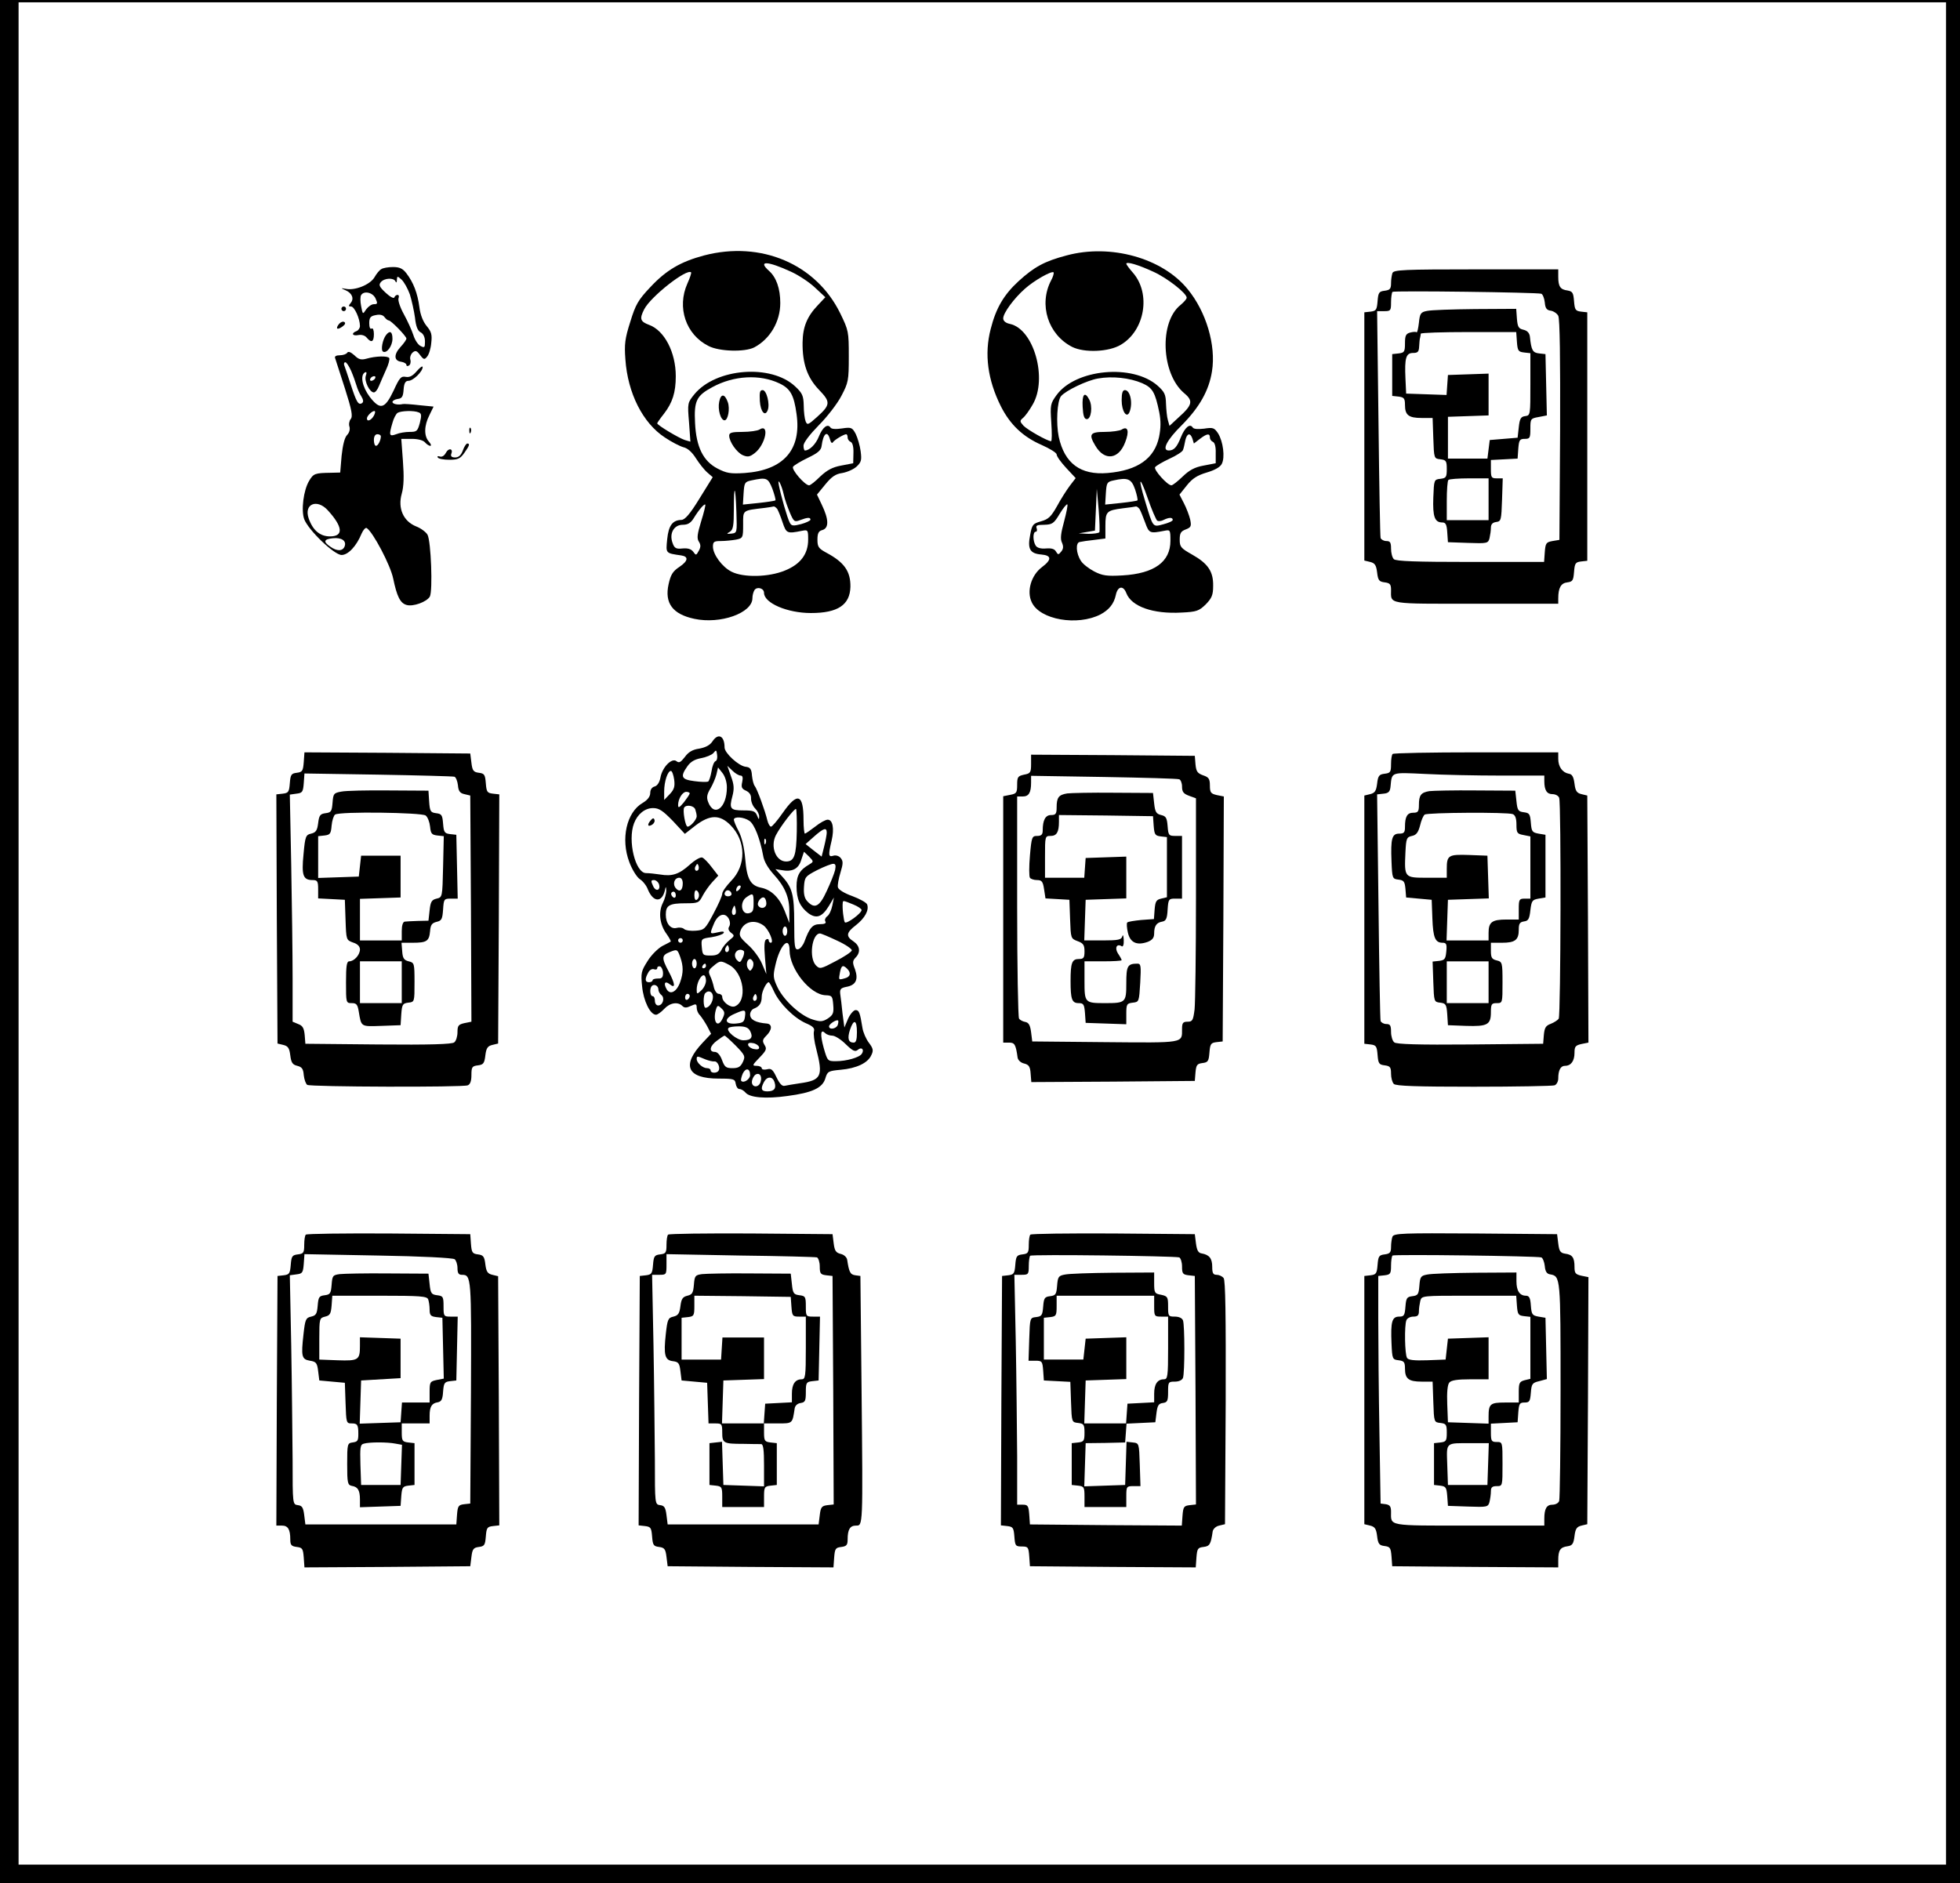 <?xml version="1.0" standalone="no"?>
<!DOCTYPE svg PUBLIC "-//W3C//DTD SVG 20010904//EN"
 "http://www.w3.org/TR/2001/REC-SVG-20010904/DTD/svg10.dtd">
<svg version="1.0" xmlns="http://www.w3.org/2000/svg"
 width="844pt" height="811pt" viewBox="0 0 844 811"
 preserveAspectRatio="xMidYMid meet">

<g transform="translate(0,811) scale(0.1,-0.1)"
fill="#000000" stroke="none">
<path d="M0 4055 l0 -4055 4220 0 4220 0 0 4055 0 4055 -4220 0 -4220 0 0
-4055z m8380 35 l0 -4010 -4150 0 -4150 0 0 4010 0 4010 4150 0 4150 0 0
-4010z"/>
<path d="M3032 7010 c-101 -27 -163 -63 -232 -137 -52 -55 -63 -74 -86 -149
-23 -72 -26 -97 -21 -162 10 -145 75 -274 170 -336 28 -19 65 -38 80 -42 18
-4 37 -21 54 -48 14 -22 36 -50 49 -61 l23 -20 -57 -92 c-41 -67 -63 -92 -78
-92 -38 -1 -55 -24 -61 -83 -6 -62 -8 -60 61 -70 32 -5 29 -24 -8 -49 -29 -19
-38 -34 -47 -75 -18 -81 17 -129 111 -149 112 -24 250 25 250 89 0 12 4 27 9
35 11 16 41 8 41 -12 0 -44 100 -87 202 -87 116 0 168 35 170 113 1 67 -27
106 -104 147 -33 18 -38 25 -38 56 0 27 5 37 20 41 30 8 30 45 -2 111 l-20 42
36 44 c27 33 44 45 73 49 22 4 49 16 62 28 20 19 22 28 17 66 -3 24 -13 57
-21 74 -15 28 -19 30 -59 24 -27 -4 -46 -3 -50 4 -12 18 -34 1 -50 -39 -13
-33 -40 -60 -60 -60 -3 0 -6 9 -6 21 0 13 27 48 66 88 36 36 80 93 97 126 30
57 32 66 32 170 0 107 -1 112 -37 186 -104 212 -341 313 -586 249z m374 -70
c33 -15 80 -46 104 -69 l44 -41 -31 -33 c-48 -50 -66 -95 -67 -162 -1 -90 20
-151 71 -204 50 -52 50 -64 -9 -117 -38 -34 -42 -36 -49 -18 -4 10 -8 41 -8
68 -1 42 -6 53 -37 82 -103 97 -341 79 -434 -34 -29 -36 -30 -38 -23 -120 l6
-84 -24 7 c-25 8 -119 64 -119 72 0 2 13 21 29 41 37 48 51 92 51 162 0 103
-49 197 -115 221 -38 14 -42 26 -21 67 28 55 184 177 202 159 2 -2 -5 -24 -16
-48 -46 -103 -7 -220 91 -269 46 -24 156 -27 197 -6 68 36 112 111 112 191 0
62 -17 111 -49 139 -49 44 -7 43 95 -4z m-50 -481 c47 -22 63 -50 74 -132 22
-154 -56 -242 -223 -254 -62 -4 -78 -1 -117 19 -62 32 -92 93 -97 196 -5 96 6
118 75 155 92 50 204 56 288 16z m218 -241 c4 -15 9 -19 13 -12 8 11 47 34 57
34 3 0 6 -6 6 -14 0 -8 6 -16 13 -19 8 -3 13 -21 12 -48 l-1 -44 -52 -10 c-38
-7 -61 -20 -90 -47 -21 -21 -42 -38 -48 -38 -18 0 -77 68 -69 80 4 6 32 23 63
38 44 21 58 33 60 52 7 54 25 68 36 28z m-248 -213 c9 -25 15 -47 13 -50 -3
-2 -35 -7 -72 -11 l-68 -7 3 49 c3 45 5 49 33 55 66 14 72 12 91 -36z m49 -25
c4 -19 16 -53 26 -77 17 -40 20 -42 44 -33 32 12 45 13 45 2 0 -4 -18 -13 -40
-19 -35 -9 -42 -8 -49 6 -10 17 -39 119 -47 161 -8 39 12 2 21 -40z m-204 -75
c3 -89 3 -90 -21 -93 -22 -2 -23 -1 -7 8 14 9 17 26 17 97 0 112 7 104 11 -12z
m-152 -41 c-16 -53 -19 -72 -10 -86 9 -14 9 -24 0 -40 -11 -20 -12 -21 -24 -4
-9 12 -24 16 -46 14 -28 -3 -35 1 -43 24 -15 41 6 78 44 78 21 0 34 7 47 28
22 36 45 63 50 59 2 -2 -6 -35 -18 -73z m328 54 c4 -7 15 -33 23 -58 16 -47
19 -49 83 -36 26 5 27 4 27 -38 0 -62 -33 -106 -100 -133 -70 -29 -179 -31
-230 -5 -40 20 -80 74 -80 108 0 21 5 24 34 24 18 0 48 3 65 6 30 6 31 8 31
65 0 64 -5 60 95 72 17 2 33 5 37 6 4 0 10 -5 15 -11z"/>
<path d="M3272 6383 c3 -47 23 -69 34 -39 10 26 -5 86 -22 86 -12 0 -14 -10
-12 -47z"/>
<path d="M3097 6380 c-7 -33 6 -80 23 -80 15 0 24 50 14 78 -13 37 -30 38 -37
2z"/>
<path d="M3270 6260 c-8 -5 -41 -10 -72 -10 -46 0 -58 -3 -58 -16 0 -26 32
-72 58 -84 21 -9 30 -8 51 8 47 35 67 131 21 102z"/>
<path d="M4593 7010 c-95 -25 -139 -49 -207 -111 -63 -58 -97 -115 -120 -206
-28 -108 -13 -219 44 -333 40 -79 95 -131 175 -166 36 -16 65 -34 65 -41 0 -8
18 -33 41 -58 l41 -44 -26 -34 c-14 -19 -39 -58 -55 -88 -25 -44 -36 -55 -68
-64 -35 -10 -39 -14 -47 -59 -12 -60 -1 -80 48 -84 45 -4 46 -22 2 -55 -46
-35 -66 -104 -43 -151 35 -75 196 -103 296 -52 37 20 58 46 66 84 8 38 32 42
45 8 22 -58 115 -91 238 -84 65 3 75 7 104 35 26 27 32 40 32 80 1 62 -22 96
-91 135 -48 27 -53 33 -53 64 0 28 5 36 26 44 23 9 25 14 19 43 -4 17 -16 49
-27 70 l-19 37 32 40 c24 30 45 43 85 55 34 10 58 23 65 37 15 28 6 97 -16
132 -16 24 -22 26 -60 20 -26 -3 -45 -2 -49 5 -12 19 -34 0 -51 -42 -17 -43
-30 -57 -52 -57 -32 0 -8 46 56 109 76 77 117 149 130 232 18 112 -25 257
-105 354 -109 134 -332 196 -521 145z m373 -70 c60 -27 144 -93 144 -112 0 -6
-12 -19 -26 -31 -93 -73 -84 -296 15 -380 40 -33 36 -51 -22 -103 l-41 -38 -7
25 c-4 13 -7 45 -8 70 -1 40 -6 51 -36 78 -108 95 -353 72 -435 -40 -27 -37
-28 -43 -23 -119 3 -44 3 -80 -1 -80 -15 0 -102 49 -119 67 -16 18 -16 21 -2
33 9 7 28 33 42 58 65 111 5 325 -98 347 -19 4 -29 13 -29 24 0 23 47 87 94
128 39 35 115 78 123 70 2 -3 -2 -19 -11 -35 -54 -104 -13 -233 91 -286 52
-26 157 -22 209 9 104 61 131 220 53 310 -16 18 -29 36 -29 39 0 11 51 -4 116
-34z m-48 -480 c45 -20 56 -38 74 -126 7 -36 7 -67 -1 -106 -20 -93 -92 -144
-221 -155 -117 -10 -186 41 -211 156 -12 59 -7 154 10 175 20 24 112 68 159
76 61 11 136 3 190 -20z m217 -240 l6 -20 26 20 c30 23 43 25 43 6 0 -8 6 -16
13 -19 8 -3 13 -22 12 -48 l0 -44 -52 -10 c-39 -7 -62 -20 -90 -47 -22 -21
-43 -38 -49 -38 -17 0 -77 67 -70 78 4 6 31 22 61 36 31 14 57 31 59 38 3 7 7
25 10 41 7 32 22 35 31 7z m-247 -218 c8 -24 12 -45 10 -47 -2 -2 -34 -7 -71
-11 l-68 -7 3 49 c3 45 5 49 33 55 62 14 77 7 93 -39z m95 -134 c6 -4 19 -2
28 3 22 11 39 12 39 0 0 -5 -18 -13 -41 -19 -46 -12 -43 -16 -78 100 -32 104
-24 114 11 13 17 -49 36 -93 41 -97z m-249 -50 c-3 -4 -24 -7 -47 -7 l-42 2
35 6 35 6 4 90 4 90 8 -90 c4 -49 5 -93 3 -97z m-152 46 c-14 -51 -17 -75 -9
-91 7 -16 6 -27 -3 -38 -12 -15 -14 -15 -23 0 -6 11 -19 15 -43 13 -23 -2 -38
3 -44 12 -13 20 -13 60 0 60 5 0 7 7 4 15 -5 12 2 15 32 15 35 1 42 5 67 47
15 25 30 43 33 41 3 -3 -4 -36 -14 -74z m325 54 c4 -7 15 -33 24 -58 17 -47
20 -48 82 -36 26 5 27 5 27 -43 0 -91 -70 -141 -206 -149 -68 -4 -87 -1 -122
17 -23 12 -49 32 -57 45 -22 33 -24 80 -5 82 8 2 36 6 63 9 l47 6 0 54 c0 62
5 67 75 76 28 3 53 7 57 8 4 0 10 -5 15 -11z"/>
<path d="M4830 6386 c0 -47 22 -80 34 -50 15 38 3 94 -20 94 -10 0 -14 -13
-14 -44z"/>
<path d="M4662 6358 c2 -39 7 -53 18 -53 19 0 26 56 10 85 -19 36 -31 22 -28
-32z"/>
<path d="M4830 6260 c-8 -5 -41 -10 -72 -10 -65 0 -71 -10 -41 -60 39 -66 100
-59 128 15 19 48 12 72 -15 55z"/>
<path d="M1642 6951 c-8 -4 -21 -20 -30 -36 -19 -31 -83 -57 -122 -49 -24 4
-24 4 -2 -6 28 -12 38 -36 22 -55 -10 -12 -10 -15 2 -15 14 0 38 -52 38 -84 0
-9 -7 -19 -15 -22 -24 -9 -18 -22 8 -17 14 3 29 -2 36 -11 20 -24 31 -19 31
15 0 17 -4 28 -10 24 -6 -4 -10 6 -10 23 0 24 5 31 28 35 17 4 31 1 38 -9 6
-8 14 -14 18 -14 10 0 76 -68 76 -78 0 -5 -11 -21 -26 -37 -29 -32 -28 -59 4
-63 12 -2 22 -8 22 -13 0 -6 5 -7 11 -3 6 3 9 15 6 25 -3 10 2 24 10 31 12 10
18 8 32 -11 15 -20 19 -21 30 -7 8 9 16 35 18 59 4 35 1 48 -19 72 -16 19 -28
49 -32 82 -8 61 -26 107 -56 146 -16 21 -30 27 -58 27 -20 0 -43 -4 -50 -9z
m123 -109 c8 -26 18 -71 22 -100 4 -37 11 -56 24 -63 12 -6 19 -21 19 -40 0
-26 -2 -28 -19 -19 -11 5 -25 27 -31 47 -7 21 -25 61 -41 90 -16 29 -26 59
-23 68 3 8 2 15 -4 15 -6 0 -12 -5 -14 -11 -2 -6 -19 3 -37 20 -28 26 -31 34
-21 46 15 18 56 20 63 3 3 -7 6 -5 6 6 1 18 2 18 20 2 11 -10 27 -39 36 -64z
m-148 -17 c10 -22 9 -25 -7 -25 -10 0 -24 -10 -33 -22 -15 -23 -15 -23 -22 14
-4 20 -4 41 0 47 12 20 50 12 62 -14z"/>
<path d="M5996 6934 c-3 -9 -6 -28 -6 -44 0 -24 -5 -29 -27 -32 -25 -3 -28 -8
-31 -45 -3 -37 -6 -42 -30 -45 l-27 -3 0 -535 0 -534 25 -6 c20 -5 26 -13 30
-45 4 -35 9 -40 33 -43 22 -3 27 -8 27 -32 0 -64 -22 -60 366 -60 l354 0 0 23
c0 46 12 66 39 69 23 3 26 8 29 45 3 37 6 42 30 45 l27 3 0 535 0 535 -27 3
c-24 3 -27 8 -30 45 -3 36 -6 42 -28 46 -31 4 -40 17 -40 59 l0 32 -354 0
c-313 0 -355 -2 -360 -16z m641 -89 c6 -2 13 -19 15 -37 2 -25 8 -34 26 -36
12 -2 27 -12 32 -22 7 -12 9 -188 8 -492 l-3 -473 -30 -5 c-27 -5 -30 -9 -33
-48 l-3 -42 -318 0 c-233 0 -320 3 -329 12 -7 7 -12 27 -12 45 0 27 -4 33 -20
33 -11 0 -22 6 -25 13 -2 6 -6 229 -9 495 l-6 482 30 0 c28 0 30 2 30 38 0 21
3 41 6 45 6 6 620 -2 641 -8z"/>
<path d="M6145 6771 c-27 -5 -31 -11 -35 -51 -3 -25 -7 -43 -10 -41 -3 3 -15
2 -27 -1 -19 -5 -23 -13 -23 -46 0 -37 -3 -41 -27 -44 l-28 -3 0 -90 0 -90 28
-3 c23 -3 27 -8 27 -36 0 -44 16 -56 72 -56 l47 0 3 -87 c3 -88 3 -88 31 -91
24 -3 27 -7 27 -42 0 -35 -3 -39 -27 -42 -28 -3 -28 -4 -31 -81 -3 -83 6 -107
39 -107 14 0 19 -9 21 -42 l3 -43 86 -3 c83 -3 87 -2 93 20 3 13 6 33 6 45 0
15 7 23 23 25 21 3 22 8 25 96 l3 92 -26 0 c-23 0 -25 4 -25 40 l0 39 58 3 57
3 3 43 c3 37 6 42 28 42 22 0 24 4 24 44 0 42 1 44 35 50 l36 7 -3 132 -3 132
-27 3 c-28 3 -34 13 -40 72 -2 16 -11 26 -28 30 -21 5 -25 12 -28 48 l-3 42
-177 -1 c-97 -1 -190 -4 -207 -8z m387 -133 c3 -39 6 -43 31 -46 l27 -3 0
-134 c0 -131 0 -134 -22 -137 -19 -2 -24 -11 -28 -48 l-5 -45 -60 -5 -60 -5
-5 -40 -5 -40 -85 0 -85 0 0 90 0 90 88 3 87 3 0 90 0 90 -87 -3 -88 -3 -3
-43 -3 -43 -87 3 -87 3 -3 65 c-4 88 2 110 33 110 20 0 25 5 26 28 1 15 2 32
4 37 1 6 3 13 3 18 1 4 94 7 206 7 l205 0 3 -42z m-122 -678 l0 -90 -90 0 -90
0 0 83 c0 46 3 87 7 90 3 4 44 7 90 7 l83 0 0 -90z"/>
<path d="M1470 6780 c0 -5 5 -10 10 -10 6 0 10 5 10 10 0 6 -4 10 -10 10 -5 0
-10 -4 -10 -10z"/>
<path d="M1460 6715 c-17 -21 -8 -28 15 -11 11 8 14 15 8 19 -6 4 -16 0 -23
-8z"/>
<path d="M1663 6668 c-16 -20 -24 -66 -14 -72 16 -10 41 24 41 55 0 31 -11 37
-27 17z"/>
<path d="M1495 6591 c-3 -6 -18 -11 -32 -11 -16 0 -23 -5 -20 -12 2 -7 21 -66
42 -130 30 -94 35 -121 25 -133 -6 -7 -9 -23 -5 -33 3 -12 -1 -26 -11 -36 -10
-11 -18 -42 -23 -89 l-6 -72 -40 -1 c-69 -1 -75 -3 -94 -35 -24 -40 -35 -126
-21 -165 18 -47 129 -154 161 -154 28 0 64 38 86 92 7 16 17 27 22 24 27 -17
102 -159 114 -217 16 -77 30 -106 57 -114 28 -9 88 13 101 36 13 25 5 238 -10
266 -6 11 -28 28 -49 36 -55 22 -80 78 -62 141 9 32 10 74 5 141 l-7 95 45 0
c27 0 49 -6 57 -15 7 -8 17 -15 23 -15 5 0 3 8 -6 18 -22 24 -21 69 2 114 l18
37 -61 6 c-34 4 -65 6 -71 5 -21 -5 -45 0 -45 9 0 5 10 11 23 13 18 2 23 10
25 41 2 27 8 37 21 37 20 0 61 40 61 59 0 7 -11 -1 -25 -17 -18 -21 -31 -28
-48 -25 -20 4 -27 -4 -52 -59 -38 -80 -58 -85 -103 -27 -32 43 -42 92 -21 105
8 4 9 -1 4 -15 -7 -23 17 -71 35 -71 6 0 16 12 22 28 6 15 20 46 30 69 11 23
17 46 14 51 -6 10 -58 9 -99 -3 -22 -6 -33 -3 -51 15 -16 14 -26 18 -31 11z
m17 -78 c9 -21 19 -49 23 -63 4 -14 13 -35 21 -47 9 -15 10 -24 3 -29 -16 -10
-24 4 -49 81 -13 39 -25 76 -28 83 -2 6 0 12 5 12 5 0 16 -17 25 -37z m103
-33 c-3 -5 -11 -10 -16 -10 -6 0 -7 5 -4 10 3 6 11 10 16 10 6 0 7 -4 4 -10z
m-5 -160 c-11 -20 -30 -28 -30 -12 0 11 22 32 32 32 5 0 4 -9 -2 -20z m193 14
c12 -4 13 -13 5 -45 -10 -36 -13 -39 -44 -39 -18 0 -44 -4 -58 -10 -30 -11
-32 -5 -16 49 5 19 15 38 22 43 15 9 70 11 91 2z m-163 -103 c0 -17 -12 -41
-21 -41 -5 0 -9 11 -9 25 0 16 6 25 15 25 8 0 15 -4 15 -9z m-229 -318 c66
-72 69 -113 10 -113 -43 0 -74 26 -92 78 -21 62 36 85 82 35z m73 -156 c-8
-21 -33 -22 -62 -1 -31 21 -28 32 11 36 38 4 60 -11 51 -35z"/>
<path d="M2021 6254 c0 -11 3 -14 6 -6 3 7 2 16 -1 19 -3 4 -6 -2 -5 -13z"/>
<path d="M1993 6170 c-8 -21 -18 -30 -33 -30 -15 0 -20 5 -17 15 10 23 -11 28
-23 5 -7 -13 -17 -19 -26 -16 -9 3 -12 1 -9 -4 3 -6 26 -10 50 -10 37 0 47 5
64 29 22 31 26 41 13 41 -4 0 -13 -13 -19 -30z"/>
<path d="M3067 4916 c-10 -15 -29 -25 -56 -30 -29 -4 -47 -15 -62 -36 -18 -23
-25 -27 -36 -18 -20 16 -61 -26 -69 -70 -4 -22 -14 -36 -25 -39 -12 -3 -19
-14 -19 -28 0 -15 -11 -30 -33 -43 -69 -40 -95 -155 -57 -255 12 -32 32 -64
45 -73 13 -8 29 -28 35 -45 23 -55 60 -57 73 -4 4 19 5 19 6 -1 0 -11 -6 -36
-15 -53 -20 -40 -13 -94 17 -134 11 -16 19 -30 17 -32 -1 -1 -18 -10 -36 -19
-18 -10 -47 -38 -63 -64 -28 -44 -30 -52 -24 -110 6 -63 35 -122 60 -122 6 0
22 11 35 25 25 27 59 32 78 13 9 -9 18 -9 37 0 22 10 25 9 25 -8 0 -10 6 -25
14 -32 7 -8 21 -29 31 -47 l17 -33 -35 -37 c-94 -99 -69 -156 68 -156 65 0 70
-2 73 -22 2 -13 9 -23 16 -23 8 0 19 -7 26 -15 18 -22 87 -28 180 -15 108 14
152 35 164 76 9 30 13 32 66 37 68 6 117 29 132 63 10 20 8 29 -11 54 -12 16
-24 44 -27 62 -11 69 -15 78 -30 78 -8 0 -23 -17 -32 -37 l-16 -38 -8 60 c-3
33 -8 71 -10 85 -2 20 2 25 26 30 41 7 53 31 38 75 -12 30 -11 37 2 51 23 23
19 51 -9 70 -34 22 -31 38 11 70 38 30 57 64 48 89 -3 8 -32 24 -64 36 -34 12
-60 28 -62 38 -2 9 3 37 11 63 12 39 12 50 1 63 -7 9 -21 13 -31 10 -22 -7
-23 1 -8 65 12 52 5 90 -17 90 -9 0 -33 -13 -54 -30 -21 -16 -41 -30 -44 -30
-3 0 -6 27 -6 59 0 112 -26 121 -89 31 -23 -33 -46 -60 -51 -60 -5 0 -12 12
-16 28 -9 39 -44 135 -54 147 -5 6 -10 26 -12 45 -2 29 -8 36 -28 38 -30 4
-90 59 -90 83 0 51 -28 64 -53 25z m14 -84 c-6 -2 -14 -21 -17 -43 -4 -22 -10
-42 -15 -45 -5 -2 -31 -2 -59 2 -56 7 -62 19 -30 64 14 20 32 30 59 35 22 4
46 14 53 22 12 15 13 14 16 -8 2 -13 -1 -25 -7 -27z m108 -62 c9 0 11 -9 7
-28 -5 -22 -2 -29 16 -37 15 -7 23 -18 22 -34 0 -13 7 -32 18 -43 10 -10 18
-26 17 -35 0 -14 -2 -13 -9 5 -8 19 -17 22 -59 22 -56 0 -62 7 -47 62 8 31 7
49 -6 84 l-16 46 22 -21 c12 -12 28 -21 35 -21z m-59 -51 c0 -88 -55 -131 -81
-62 -7 19 -5 32 10 57 10 17 22 45 26 61 l7 30 19 -24 c11 -14 19 -39 19 -62z
m-227 34 c4 -30 0 -43 -19 -63 l-24 -25 0 37 c0 42 15 88 29 88 5 0 11 -17 14
-37z m67 -60 c-1 -5 -12 -21 -25 -38 -20 -24 -25 -26 -25 -12 0 27 19 57 35
57 8 0 15 -3 15 -7z m24 -69 c3 -9 6 -22 6 -29 0 -15 -27 -45 -39 -45 -10 0
-22 70 -15 82 9 14 42 9 48 -8z m-97 -49 l52 -56 46 36 c62 47 104 48 150 2
68 -68 69 -174 3 -241 -21 -22 -38 -46 -38 -55 0 -9 -17 -47 -38 -86 -35 -66
-39 -70 -75 -73 -21 -2 -44 1 -51 7 -6 6 -21 8 -32 5 -26 -7 -47 19 -47 57 0
40 15 49 85 49 55 0 58 2 74 33 9 17 28 44 42 59 l25 27 -28 36 c-15 20 -33
39 -41 42 -8 3 -32 -11 -54 -31 -46 -41 -75 -51 -128 -42 -20 3 -47 6 -60 6
-46 0 -80 140 -52 214 15 40 47 66 82 66 26 0 42 -11 85 -55z m534 -46 c-2
-104 -11 -129 -46 -129 -44 0 -69 64 -44 113 20 39 81 118 87 113 2 -3 4 -47
3 -97z m-204 46 c22 -15 46 -78 59 -149 4 -26 21 -54 45 -81 49 -53 69 -101
68 -162 l0 -48 -20 52 c-22 56 -57 91 -101 100 -46 9 -62 37 -69 124 -4 49
-15 94 -28 119 -12 22 -21 45 -21 50 0 15 43 12 67 -5z m333 -51 c0 -8 -5 -35
-11 -59 l-11 -44 -35 27 -34 27 37 33 c41 36 54 40 54 16z m-263 -46 c-3 -8
-6 -5 -6 6 -1 11 2 17 5 13 3 -3 4 -12 1 -19z m189 -90 c-42 -24 -56 -47 -56
-95 0 -56 15 -88 51 -116 35 -25 59 -16 88 31 l22 37 -7 -35 c-4 -19 -13 -40
-22 -46 -8 -6 -12 -16 -8 -22 5 -8 -3 -12 -23 -12 -32 0 -45 -15 -67 -75 -6
-16 -18 -31 -27 -33 -15 -3 -17 10 -17 113 0 124 -8 154 -57 206 l-24 26 25
-4 c47 -9 74 4 86 43 l12 36 22 -21 c20 -21 20 -22 2 -33z m-480 -25 c-10 -10
-19 5 -10 18 6 11 8 11 12 0 2 -7 1 -15 -2 -18z m590 0 c-4 -16 -20 -56 -36
-90 -31 -68 -52 -79 -84 -44 -12 13 -16 32 -14 62 3 42 5 45 57 72 30 15 61
27 69 27 10 0 12 -7 8 -27z m-656 -57 c0 -31 -14 -40 -30 -21 -15 18 -6 45 15
45 9 0 15 -9 15 -24z m-103 -2 c10 -28 -13 -37 -25 -9 -10 21 -9 25 4 25 8 0
17 -7 21 -16z m345 -26 c-7 -7 -12 -8 -12 -2 0 6 3 14 7 17 3 4 9 5 12 2 2 -3
-1 -11 -7 -17z m-172 -23 c0 -8 -4 -17 -10 -20 -6 -4 -10 5 -10 20 0 15 4 24
10 20 6 -3 10 -12 10 -20z m140 4 c0 -5 -7 -9 -15 -9 -15 0 -20 12 -9 23 8 8
24 -1 24 -14z m-240 -5 c0 -8 -4 -12 -10 -9 -5 3 -10 10 -10 16 0 5 5 9 10 9
6 0 10 -7 10 -16z m335 -33 c0 -33 -3 -40 -21 -44 -32 -6 -40 48 -10 69 29 20
31 18 31 -25z m55 -2 c0 -20 -24 -26 -35 -9 -8 13 14 42 26 34 5 -3 9 -14 9
-25z m374 -4 c20 -8 36 -19 36 -24 0 -14 -64 -61 -72 -53 -5 6 -12 63 -9 85 1
10 3 9 45 -8z m-508 -42 c-11 -11 -19 6 -11 24 8 17 8 17 12 0 3 -10 2 -21 -1
-24z m-27 -21 c5 -10 6 -24 1 -32 -6 -9 -3 -18 8 -27 16 -12 15 -14 -6 -31
-13 -10 -29 -29 -35 -42 -10 -19 -20 -25 -47 -25 -33 0 -35 2 -38 36 -3 36 -3
37 42 43 25 4 48 12 52 18 4 7 -4 8 -25 3 -36 -8 -36 -9 -16 39 17 40 48 49
64 18z m148 -27 c23 -16 48 -75 32 -75 -5 0 -9 5 -9 11 0 5 -5 7 -11 3 -8 -4
-9 -30 -5 -78 l6 -71 -19 45 c-10 24 -37 61 -60 81 -36 33 -40 40 -32 62 15
38 60 49 98 22z m103 -25 c0 -11 -4 -20 -10 -20 -5 0 -10 9 -10 20 0 11 5 20
10 20 6 0 10 -9 10 -20z m215 -41 c37 -17 64 -36 63 -42 -2 -7 -34 -28 -71
-47 -62 -33 -67 -34 -83 -18 -32 32 -18 138 17 138 5 0 38 -14 74 -31z m-665
1 c0 -5 -4 -10 -10 -10 -5 0 -10 5 -10 10 0 6 5 10 10 10 6 0 10 -4 10 -10z
m460 -43 c0 -80 89 -191 155 -193 28 -1 30 -4 33 -42 3 -35 -1 -43 -23 -58
-22 -14 -32 -15 -64 -5 -52 15 -124 81 -152 137 -20 42 -21 51 -10 98 19 86
61 129 61 63z m-264 -4 c-10 -10 -19 5 -10 18 6 11 8 11 12 0 2 -7 1 -15 -2
-18z m-207 -24 c14 -40 14 -68 0 -108 -15 -43 -44 -58 -59 -30 -14 25 -6 36
13 21 27 -22 25 0 -4 55 -31 58 -30 69 5 83 32 13 33 12 45 -21z m274 25 c3
-3 1 -17 -5 -29 -9 -20 -13 -22 -24 -10 -8 7 -11 21 -8 29 6 16 25 21 37 10z
m-203 -54 c0 -11 -4 -20 -10 -20 -5 0 -10 9 -10 20 0 11 5 20 10 20 6 0 10 -9
10 -20z m243 7 c3 -8 1 -20 -4 -28 -8 -12 -10 -12 -18 0 -10 15 -4 41 9 41 4
0 10 -6 13 -13z m-104 -12 c64 -33 81 -157 25 -179 -19 -7 -54 19 -54 41 0 7
-7 13 -15 13 -8 0 -17 12 -21 28 -3 15 -10 37 -16 49 -9 19 -7 26 13 42 29 25
33 25 68 6z m-99 -5 c0 -5 -5 -10 -11 -10 -5 0 -7 5 -4 10 3 6 8 10 11 10 2 0
4 -4 4 -10z m-185 -31 c0 -18 -5 -24 -22 -23 -13 0 -23 -3 -23 -8 0 -4 -7 -8
-15 -8 -18 0 -19 14 -4 41 6 12 17 18 25 15 8 -3 14 -1 14 5 0 6 6 9 13 7 6
-3 12 -16 12 -29z m793 19 c18 -18 14 -35 -10 -41 -28 -8 -27 -8 -21 26 6 30
13 33 31 15z m-608 -51 c0 -13 -9 -32 -20 -42 -19 -18 -20 -17 -20 4 0 27 17
61 30 61 6 0 10 -11 10 -23z m293 -47 c24 -52 85 -113 136 -136 31 -13 40 -22
36 -35 -3 -10 1 -44 10 -77 30 -117 22 -134 -70 -147 -27 -4 -57 -9 -66 -11
-11 -3 -22 9 -35 36 -16 34 -23 40 -41 35 -13 -3 -23 -1 -23 5 0 5 -10 10 -22
10 -20 0 -19 3 12 35 30 31 33 38 22 55 -10 17 -9 23 8 40 25 25 26 49 3 52
-50 4 -73 17 -73 39 0 11 8 23 18 26 22 9 32 23 32 51 0 22 20 62 30 62 3 0
13 -18 23 -40z m-498 9 c0 -8 6 -19 13 -24 16 -13 6 -45 -14 -45 -8 0 -14 9
-14 20 0 11 -4 20 -10 20 -11 0 -14 33 -3 44 10 10 28 1 28 -15z m235 -32 c0
-23 -17 -47 -32 -47 -10 0 -11 54 -1 63 14 15 33 6 33 -16z m-100 4 c0 -6 -4
-13 -10 -16 -5 -3 -10 1 -10 9 0 9 5 16 10 16 6 0 10 -4 10 -9z m286 -18 c-10
-10 -19 5 -10 18 6 11 8 11 12 0 2 -7 1 -15 -2 -18z m-144 -78 c-23 -50 -46
-10 -27 44 5 12 8 12 22 -2 14 -13 15 -21 5 -42z m96 8 c-3 -24 -8 -28 -40
-31 -49 -4 -52 22 -5 42 45 20 49 19 45 -11z m399 -38 c-7 -16 -37 -21 -37 -5
0 10 32 31 39 25 2 -2 1 -11 -2 -20z m83 -30 c0 -33 -4 -45 -14 -45 -23 0 -28
18 -16 55 16 48 30 44 30 -10z m-460 5 c14 -27 5 -40 -29 -40 -28 0 -77 41
-64 53 3 4 23 7 44 7 28 0 41 -5 49 -20z m354 -20 c11 0 37 -16 58 -37 30 -29
40 -34 52 -24 16 14 29 1 17 -17 -10 -16 -66 -32 -112 -32 -35 0 -36 1 -52 57
-16 58 -14 84 6 64 6 -6 20 -11 31 -11z m-416 -43 c40 -41 42 -46 31 -70 -10
-21 -19 -27 -45 -27 -28 0 -34 5 -45 35 -8 22 -20 35 -31 35 -27 0 -22 26 10
49 15 11 29 21 32 21 3 0 25 -20 48 -43z m100 -5 c3 -9 -3 -13 -19 -10 -12 1
-24 9 -27 16 -3 9 3 13 19 10 12 -1 24 -9 27 -16z m-231 -54 c15 -6 33 -10 39
-9 14 2 27 -27 18 -40 -7 -12 -34 -11 -34 1 0 6 -7 10 -16 10 -18 0 -44 23
-44 39 0 14 2 14 37 -1z m193 -68 c0 -17 -27 -36 -38 -25 -3 3 0 16 6 31 13
27 32 24 32 -6z m45 -30 c-9 -27 -41 -23 -37 5 2 11 9 23 15 27 18 11 30 -7
22 -32z m60 0 c9 -27 -1 -40 -31 -40 -26 0 -30 11 -14 41 14 25 37 24 45 -1z"/>
<path d="M2801 4576 c-16 -19 -11 -29 8 -17 7 5 12 14 9 21 -3 9 -8 7 -17 -4z"/>
<path d="M1308 4828 c-3 -38 -6 -43 -30 -46 -24 -3 -27 -8 -30 -45 -3 -38 -6
-42 -31 -45 l-27 -3 2 -537 3 -536 25 -6 c20 -5 26 -13 30 -45 4 -32 10 -40
30 -45 20 -5 26 -13 28 -40 2 -19 9 -38 15 -42 14 -9 668 -11 691 -2 11 4 16
19 16 44 0 35 3 39 28 42 23 3 28 8 32 43 4 32 10 40 30 45 l25 6 3 536 2 537
-27 3 c-25 3 -28 7 -31 45 -3 37 -6 42 -30 45 -23 3 -28 9 -32 43 l-5 40 -357
3 -357 2 -3 -42z m649 -63 c6 -2 13 -19 15 -37 2 -25 9 -34 28 -38 l25 -6 3
-487 2 -487 -30 -6 c-26 -6 -30 -11 -30 -39 0 -18 -6 -38 -14 -44 -9 -8 -104
-11 -327 -9 l-314 3 -3 38 c-3 30 -9 40 -28 47 l-24 10 0 187 c0 104 -3 324
-6 490 l-6 301 28 4 c26 3 29 7 32 45 l3 42 317 -5 c174 -3 322 -7 329 -9z"/>
<path d="M1470 4701 c-33 -6 -35 -9 -38 -48 -3 -37 -6 -42 -30 -45 -23 -3 -28
-9 -32 -43 -4 -32 -10 -40 -30 -45 -23 -5 -26 -11 -33 -89 -9 -91 -2 -111 39
-111 21 0 24 -5 24 -40 l0 -39 58 -3 57 -3 3 -87 c3 -86 3 -86 32 -97 20 -6
30 -17 30 -30 0 -23 -25 -51 -46 -51 -11 0 -14 -19 -14 -90 0 -89 0 -90 25
-90 20 0 25 -6 30 -37 11 -66 8 -64 97 -61 l83 3 3 47 c3 42 6 47 30 50 27 3
27 3 27 88 0 82 -1 84 -25 90 -20 5 -26 13 -28 43 l-3 37 48 0 c61 0 71 7 75
50 2 27 8 35 28 40 22 5 25 12 28 53 3 45 4 47 33 47 l30 0 -3 138 -3 137 -27
3 c-24 3 -27 8 -30 45 -3 37 -6 42 -30 45 -24 3 -27 8 -30 50 l-3 47 -170 1
c-93 1 -186 -1 -205 -5z m363 -103 c9 -7 17 -29 19 -48 3 -30 7 -35 31 -38
l28 -3 -3 -132 c-3 -131 -3 -131 -28 -137 -21 -5 -26 -13 -30 -50 l-5 -45 -45
-1 c-25 -1 -51 -2 -57 -3 -8 -1 -13 -16 -13 -41 l0 -40 -90 0 -90 0 0 90 0 89
88 3 87 3 0 90 0 90 -85 0 -85 0 -5 -45 -5 -45 -87 -3 -88 -3 0 90 0 90 28 3
c24 3 27 8 30 43 2 22 9 43 15 47 21 14 371 9 390 -4z m-103 -718 l0 -90 -90
0 -90 0 0 90 0 90 90 0 90 0 0 -90z"/>
<path d="M5997 4863 c-4 -3 -7 -23 -7 -44 0 -34 -3 -38 -27 -41 -24 -3 -29 -8
-33 -43 -4 -32 -10 -40 -30 -45 l-25 -6 0 -534 0 -535 27 -3 c24 -3 27 -8 30
-45 3 -37 6 -42 31 -45 23 -3 27 -8 27 -36 0 -17 5 -37 12 -44 9 -9 99 -12
344 -12 183 0 339 3 348 6 9 3 16 17 16 29 0 36 10 55 29 55 26 0 41 21 41 56
0 27 4 32 30 38 l30 6 -2 532 -3 532 -25 6 c-20 5 -26 13 -30 45 -4 30 -10 41
-25 43 -27 5 -45 30 -45 64 l0 28 -353 0 c-195 0 -357 -3 -360 -7z m465 -93
l188 0 0 -24 c0 -39 11 -56 35 -56 13 0 26 -7 29 -16 9 -23 7 -937 -2 -951 -4
-6 -19 -16 -34 -22 -22 -8 -27 -17 -30 -48 l-3 -38 -314 -3 c-223 -2 -318 1
-327 9 -8 6 -14 27 -14 45 0 28 -4 34 -20 34 -11 0 -22 6 -25 13 -2 6 -6 229
-9 494 l-6 482 27 3 c23 2 29 9 31 33 6 61 0 59 149 52 75 -4 221 -7 325 -7z"/>
<path d="M6155 4703 c-36 -6 -45 -17 -45 -60 0 -28 -4 -33 -24 -33 -26 0 -36
-16 -36 -61 0 -24 -4 -29 -25 -29 -31 0 -37 -21 -33 -120 3 -73 4 -75 30 -78
23 -3 27 -8 30 -40 l3 -37 55 -5 55 -5 3 -80 c3 -83 12 -105 44 -105 16 0 19
-6 16 -37 -3 -33 -7 -38 -31 -41 l-28 -3 3 -87 c3 -86 3 -87 30 -90 24 -3 27
-8 30 -50 l3 -47 78 -3 c92 -3 107 5 107 59 0 35 3 39 25 39 25 0 25 1 25 89
0 86 -1 89 -25 95 -21 5 -25 12 -25 41 l0 35 48 0 c56 0 72 12 72 56 0 26 4
33 23 36 18 2 23 11 27 48 5 41 8 45 35 50 l30 5 0 135 0 135 -30 5 c-27 5
-30 9 -33 47 -3 37 -6 42 -30 45 -24 3 -28 8 -32 48 l-5 45 -170 1 c-93 1
-183 -1 -200 -3z m359 -99 c11 -4 16 -19 16 -45 0 -36 3 -40 30 -45 l30 -6 0
-134 0 -134 -25 0 c-23 0 -25 -4 -25 -45 l0 -45 -53 0 c-62 0 -77 -11 -77 -57
l0 -33 -90 0 -91 0 3 88 3 87 88 3 88 3 -3 92 -3 92 -79 3 c-89 3 -96 -1 -96
-60 l0 -38 -85 0 c-98 0 -98 0 -93 110 3 59 5 65 28 70 19 4 27 15 35 45 5 22
14 43 20 47 12 9 357 11 379 2z m-104 -724 l0 -90 -90 0 -90 0 0 90 0 90 90 0
90 0 0 -90z"/>
<path d="M4440 4820 c0 -37 -3 -41 -30 -46 -27 -6 -30 -10 -30 -44 0 -34 -3
-38 -30 -43 l-30 -6 0 -531 0 -530 25 0 c24 0 29 -7 37 -65 2 -11 14 -22 28
-25 20 -5 26 -13 28 -43 l3 -37 352 2 352 3 3 37 c3 32 7 37 30 40 24 3 27 8
30 45 3 37 6 42 30 45 l27 3 3 528 2 527 -30 6 c-26 6 -30 11 -30 41 0 29 -5
36 -29 44 -25 9 -30 17 -33 47 l-3 37 -352 3 -353 2 0 -40z m638 -66 c6 -2 12
-16 12 -31 0 -23 6 -31 30 -40 l30 -11 0 -429 c0 -235 -3 -452 -6 -480 -6 -47
-9 -53 -30 -53 -20 0 -24 -5 -24 -32 0 -61 12 -59 -331 -56 l-314 3 -5 40 c-4
30 -10 41 -25 44 -11 2 -23 8 -27 15 -4 6 -8 224 -8 484 l0 472 24 0 c26 0 36
16 36 60 l0 29 313 -5 c171 -3 318 -7 325 -10z"/>
<path d="M4595 4693 c-36 -6 -45 -17 -45 -60 0 -28 -4 -33 -24 -33 -24 0 -36
-21 -36 -67 0 -17 -6 -23 -24 -23 -22 0 -24 -4 -31 -85 -4 -46 -4 -89 0 -95 3
-5 17 -10 30 -10 21 0 26 -6 31 -40 l6 -39 52 -3 51 -3 3 -84 c3 -82 3 -83 32
-94 25 -9 30 -17 30 -44 0 -28 -4 -33 -24 -33 -30 0 -36 -16 -36 -95 0 -79 6
-95 35 -95 21 0 24 -6 27 -42 l3 -43 88 -3 87 -3 0 45 c0 41 2 45 28 48 27 3
27 4 32 86 4 72 3 82 -12 82 -43 0 -48 -10 -48 -85 0 -82 -3 -85 -90 -85 -89
0 -90 1 -90 96 l0 84 80 0 c44 0 80 2 80 5 0 3 -7 16 -16 29 -15 24 -5 44 16
31 6 -4 10 7 9 27 -1 18 -3 25 -6 16 -4 -15 -17 -18 -84 -18 l-80 0 3 88 3 87
88 3 87 3 0 90 0 90 -87 -3 -88 -3 -3 -42 -3 -43 -85 0 -84 0 0 90 c0 88 0 90
24 90 26 0 36 16 36 61 l0 29 203 -2 202 -3 3 -42 c3 -37 6 -42 30 -45 l27 -3
0 -130 0 -129 -25 -6 c-21 -5 -25 -12 -28 -47 l-3 -41 -55 -4 c-29 -3 -57 -7
-60 -11 -3 -3 -2 -23 3 -44 10 -43 39 -56 86 -39 19 8 27 17 27 36 0 32 10 47
35 51 16 3 21 13 23 52 3 45 5 47 33 47 l29 0 0 135 0 135 -29 0 c-28 0 -30 3
-33 42 -3 36 -7 43 -28 48 -21 5 -26 13 -30 50 l-5 45 -170 1 c-93 1 -183 -1
-200 -3z"/>
<path d="M1317 2793 c-4 -3 -7 -23 -7 -44 0 -34 -3 -38 -27 -41 -25 -3 -28 -8
-31 -45 -3 -37 -6 -42 -30 -45 l-27 -3 -3 -537 -2 -538 24 0 c26 0 36 -16 36
-60 0 -24 5 -29 28 -32 24 -3 27 -7 30 -46 l3 -42 357 2 357 3 5 40 c4 34 9
40 32 43 24 3 27 8 30 45 3 38 6 42 31 45 l27 3 -2 537 -3 536 -25 6 c-20 5
-26 13 -30 45 -4 34 -9 40 -32 43 -24 3 -27 8 -30 45 l-3 42 -351 3 c-193 1
-353 -1 -357 -5z m641 -106 c6 -5 12 -22 12 -38 0 -22 5 -29 19 -29 41 0 41
-9 39 -506 l-3 -479 -27 -3 c-24 -3 -27 -8 -30 -45 l-3 -42 -325 0 -325 0 -5
40 c-4 32 -9 41 -27 43 -23 3 -23 4 -23 195 -1 106 -3 328 -6 494 l-6 301 29
4 c25 3 28 7 31 45 l3 42 317 -6 c185 -3 322 -10 330 -16z"/>
<path d="M1463 2623 c-30 -4 -32 -7 -35 -46 -3 -37 -6 -42 -30 -45 -24 -3 -27
-8 -30 -45 -3 -35 -7 -42 -28 -47 -23 -5 -26 -12 -33 -75 -11 -97 -8 -109 28
-115 26 -4 31 -10 35 -45 l5 -40 55 -5 55 -5 3 -87 c3 -86 3 -88 27 -88 24 0
28 -6 28 -45 0 -30 -3 -34 -25 -37 -22 -3 -23 -7 -23 -93 0 -82 2 -90 20 -94
26 -4 35 -19 35 -59 l0 -33 88 3 87 3 3 42 c3 37 6 42 30 45 l27 3 0 90 0 90
-27 3 c-25 3 -28 7 -28 43 l0 39 60 0 60 0 0 33 c0 39 9 54 35 58 16 3 21 13
23 46 3 37 6 42 30 45 l27 3 3 138 3 137 -31 0 c-29 0 -30 2 -30 44 0 41 -2
45 -27 48 -25 3 -29 8 -33 48 l-5 45 -175 1 c-96 1 -189 -1 -207 -3z m381
-109 c3 -9 6 -28 6 -44 0 -24 5 -29 28 -32 l27 -3 3 -131 3 -131 -31 -6 c-28
-6 -30 -9 -30 -52 l0 -45 -59 0 -60 0 -3 -42 -3 -43 -88 -3 -88 -3 3 93 3 93
85 5 85 5 0 85 0 85 -87 3 -88 3 0 -38 c0 -60 -7 -64 -96 -61 l-79 3 0 90 c0
87 1 89 25 95 21 5 25 12 28 48 l3 42 204 0 c176 0 204 -2 209 -16z m-141
-621 l28 -5 -3 -86 -3 -87 -85 0 -85 0 -3 87 c-2 76 -1 87 15 91 24 7 101 7
136 0z"/>
<path d="M2877 2793 c-4 -3 -7 -23 -7 -44 0 -34 -3 -38 -27 -41 -25 -3 -28 -8
-31 -45 -3 -37 -6 -42 -30 -45 l-27 -3 -3 -537 -2 -537 27 -3 c25 -3 28 -7 31
-45 3 -37 6 -42 30 -45 23 -3 28 -9 32 -43 l5 -40 357 -3 357 -2 3 42 c3 39 6
43 31 46 22 3 27 8 27 32 0 43 10 60 36 60 30 0 30 -10 24 585 l-5 490 -22 3
c-22 3 -27 14 -35 67 -2 11 -14 22 -28 25 -20 5 -26 13 -30 45 l-5 40 -351 3
c-193 1 -353 -1 -357 -5z m641 -98 c6 -3 12 -20 12 -39 0 -30 3 -35 28 -38
l27 -3 3 -492 2 -492 -27 -3 c-24 -3 -29 -8 -33 -43 l-5 -40 -325 0 -325 0 -5
40 c-4 32 -9 41 -27 43 -23 3 -23 4 -23 195 -1 106 -3 328 -6 495 l-6 302 31
0 c30 0 31 1 31 44 l0 45 318 -6 c174 -2 323 -6 330 -8z"/>
<path d="M3023 2623 c-29 -4 -32 -7 -35 -46 -3 -35 -7 -42 -28 -47 -20 -5 -26
-13 -30 -45 -4 -32 -10 -40 -30 -45 -23 -5 -26 -12 -33 -75 -10 -91 -4 -113
31 -117 23 -3 28 -8 32 -43 l5 -40 55 -5 55 -5 3 -87 3 -88 29 0 c28 0 30 -2
30 -39 0 -46 5 -49 91 -49 35 -1 70 -1 77 -1 9 -1 12 -26 12 -91 l0 -91 -87 3
-88 3 -3 93 -3 93 -27 -3 -27 -3 0 -90 0 -90 28 -3 c25 -3 27 -7 27 -48 l0
-44 90 0 90 0 0 44 c0 41 2 45 28 48 l27 3 0 90 0 90 -27 3 c-25 3 -28 7 -28
43 l0 39 60 0 c64 0 62 -1 72 65 2 12 12 21 26 23 19 3 22 9 22 47 0 40 2 44
28 47 l27 3 3 138 3 137 -31 0 c-29 0 -30 2 -30 44 0 41 -2 45 -27 48 -25 3
-29 8 -33 48 l-5 45 -175 1 c-96 1 -189 -1 -207 -3z m385 -140 c3 -40 5 -43
33 -43 l29 0 0 -135 c0 -123 -2 -135 -18 -135 -28 0 -42 -21 -42 -62 l0 -37
-57 -3 -58 -3 -3 -42 -3 -43 -90 0 -90 0 3 93 3 92 88 3 87 3 0 89 0 90 -89 0
-90 0 -3 -47 -3 -48 -85 0 -85 0 0 90 0 90 28 3 c25 3 27 7 27 48 l0 44 208
-2 207 -3 3 -42z"/>
<path d="M4437 2793 c-4 -3 -7 -23 -7 -44 0 -34 -3 -38 -27 -41 -25 -3 -28 -8
-31 -45 -3 -37 -6 -42 -30 -45 l-27 -3 -3 -537 -2 -537 27 -3 c25 -3 28 -7 31
-45 3 -40 5 -43 32 -43 27 0 29 -3 32 -42 l3 -43 357 -3 357 -2 3 42 c3 39 6
43 30 46 27 3 32 11 40 67 2 11 14 22 28 25 l25 6 3 523 c1 379 -1 528 -9 537
-6 8 -20 14 -30 14 -15 0 -19 7 -19 34 0 36 -12 52 -45 58 -15 2 -21 13 -25
43 l-5 40 -351 3 c-193 1 -353 -1 -357 -5z m641 -98 c6 -3 12 -20 12 -39 0
-30 3 -35 28 -38 l27 -3 3 -492 2 -492 -27 -3 c-25 -3 -28 -7 -31 -46 l-3 -42
-327 2 -327 3 -3 43 c-3 37 -6 42 -28 42 l-24 0 0 208 c-1 114 -3 336 -6 495
l-6 287 31 0 c29 0 31 2 31 38 0 21 3 41 6 44 6 7 620 -1 642 -7z"/>
<path d="M4585 2621 c-27 -5 -30 -10 -33 -48 -3 -37 -6 -42 -30 -45 -24 -3
-27 -8 -30 -45 -3 -37 -6 -42 -30 -45 -27 -3 -27 -3 -30 -95 l-3 -93 30 0 c28
0 30 -3 33 -42 l3 -43 57 -3 57 -3 3 -87 c3 -87 3 -87 31 -90 24 -3 27 -7 27
-42 0 -35 -3 -39 -27 -42 l-28 -3 0 -90 0 -90 28 -3 c25 -3 27 -7 27 -48 l0
-44 90 0 90 0 0 45 c0 43 1 45 30 45 l31 0 -3 93 c-3 92 -3 92 -30 95 l-27 3
-3 -93 -3 -93 -88 -3 -88 -3 3 93 3 93 85 1 85 2 3 40 3 41 62 3 62 3 5 40 c4
32 9 41 28 43 19 3 22 9 22 48 0 42 1 44 29 44 17 0 31 6 35 16 8 20 8 228 0
248 -4 10 -18 16 -35 16 -28 0 -29 2 -29 44 0 40 -2 44 -30 50 -28 5 -30 8
-30 51 l0 45 -177 -1 c-98 -1 -191 -4 -208 -8z m385 -136 c0 -43 1 -45 30 -45
l30 0 0 -135 c0 -123 -2 -135 -18 -135 -28 0 -42 -21 -42 -62 l0 -37 -57 -3
-58 -3 -3 -42 -3 -43 -90 0 -90 0 3 93 3 92 88 3 87 3 0 90 0 90 -87 -3 -88
-3 -5 -45 -5 -45 -85 0 -85 0 0 90 0 90 28 3 c25 3 27 7 27 48 l0 44 210 0
210 0 0 -45z"/>
<path d="M5996 2784 c-3 -8 -6 -28 -6 -44 0 -24 -5 -29 -27 -32 -25 -3 -28 -8
-31 -45 -3 -37 -6 -42 -30 -45 l-27 -3 0 -535 0 -534 25 -6 c20 -5 26 -13 30
-45 4 -34 9 -40 32 -43 24 -3 27 -8 30 -45 l3 -42 358 -3 357 -2 0 32 c0 42 9
55 40 59 21 3 26 11 30 44 4 32 10 40 30 45 l25 6 3 532 2 532 -30 6 c-26 6
-30 11 -30 38 0 40 -9 53 -40 57 -21 3 -26 11 -30 44 l-5 40 -351 3 c-314 2
-352 1 -358 -14z m641 -89 c6 -2 13 -19 15 -37 2 -24 9 -34 23 -36 45 -8 45
-11 45 -498 0 -254 -3 -469 -6 -478 -3 -9 -16 -16 -29 -16 -25 0 -35 -17 -35
-61 l0 -29 -324 0 c-355 0 -336 -3 -336 60 0 22 -5 29 -22 32 l-23 3 -5 305
c-3 168 -5 388 -5 490 l0 185 28 3 c24 3 27 7 27 41 0 21 3 40 6 44 6 6 620
-2 641 -8z"/>
<path d="M6145 2621 c-27 -5 -30 -10 -33 -48 -3 -37 -6 -42 -30 -45 -24 -3
-27 -8 -30 -45 -3 -38 -6 -43 -27 -43 -31 0 -37 -22 -33 -115 3 -68 4 -70 31
-73 23 -3 27 -8 27 -36 0 -44 16 -56 72 -56 l47 0 3 -87 c3 -88 3 -88 31 -91
24 -3 27 -7 27 -42 0 -35 -3 -39 -27 -42 l-28 -3 0 -90 0 -90 27 -3 c24 -3 27
-8 30 -45 l3 -42 86 -3 c83 -3 87 -2 93 20 3 13 6 33 6 46 0 17 6 22 25 22 25
0 25 0 25 95 0 95 0 95 -25 95 -22 0 -25 4 -25 40 l0 39 58 3 57 3 3 43 c3 37
6 42 27 42 21 0 24 5 27 42 3 38 6 43 36 50 l33 9 -3 132 -3 132 -30 5 c-27 5
-30 9 -33 48 -2 32 -7 42 -21 42 -27 0 -41 21 -41 62 l0 38 -177 -1 c-98 -1
-191 -4 -208 -8z m387 -133 c3 -39 6 -43 31 -46 l27 -3 0 -134 0 -133 -25 -6
c-22 -6 -25 -12 -25 -51 l0 -45 -59 0 c-64 0 -71 -6 -71 -61 l0 -30 -87 3 -88
3 -3 78 c-2 50 1 84 9 93 8 10 35 14 90 14 l79 0 0 90 0 91 -87 -3 -88 -3 -5
-45 -5 -45 -79 -3 c-57 -2 -82 1 -87 10 -10 15 -12 139 -3 162 3 9 17 16 30
16 18 0 24 5 24 23 0 12 3 32 6 45 6 22 7 22 210 22 l203 0 3 -42z m-124 -683
l-3 -90 -85 0 -85 0 -3 87 c-3 99 -10 93 105 93 l74 0 -3 -90z"/>
</g>
</svg>
